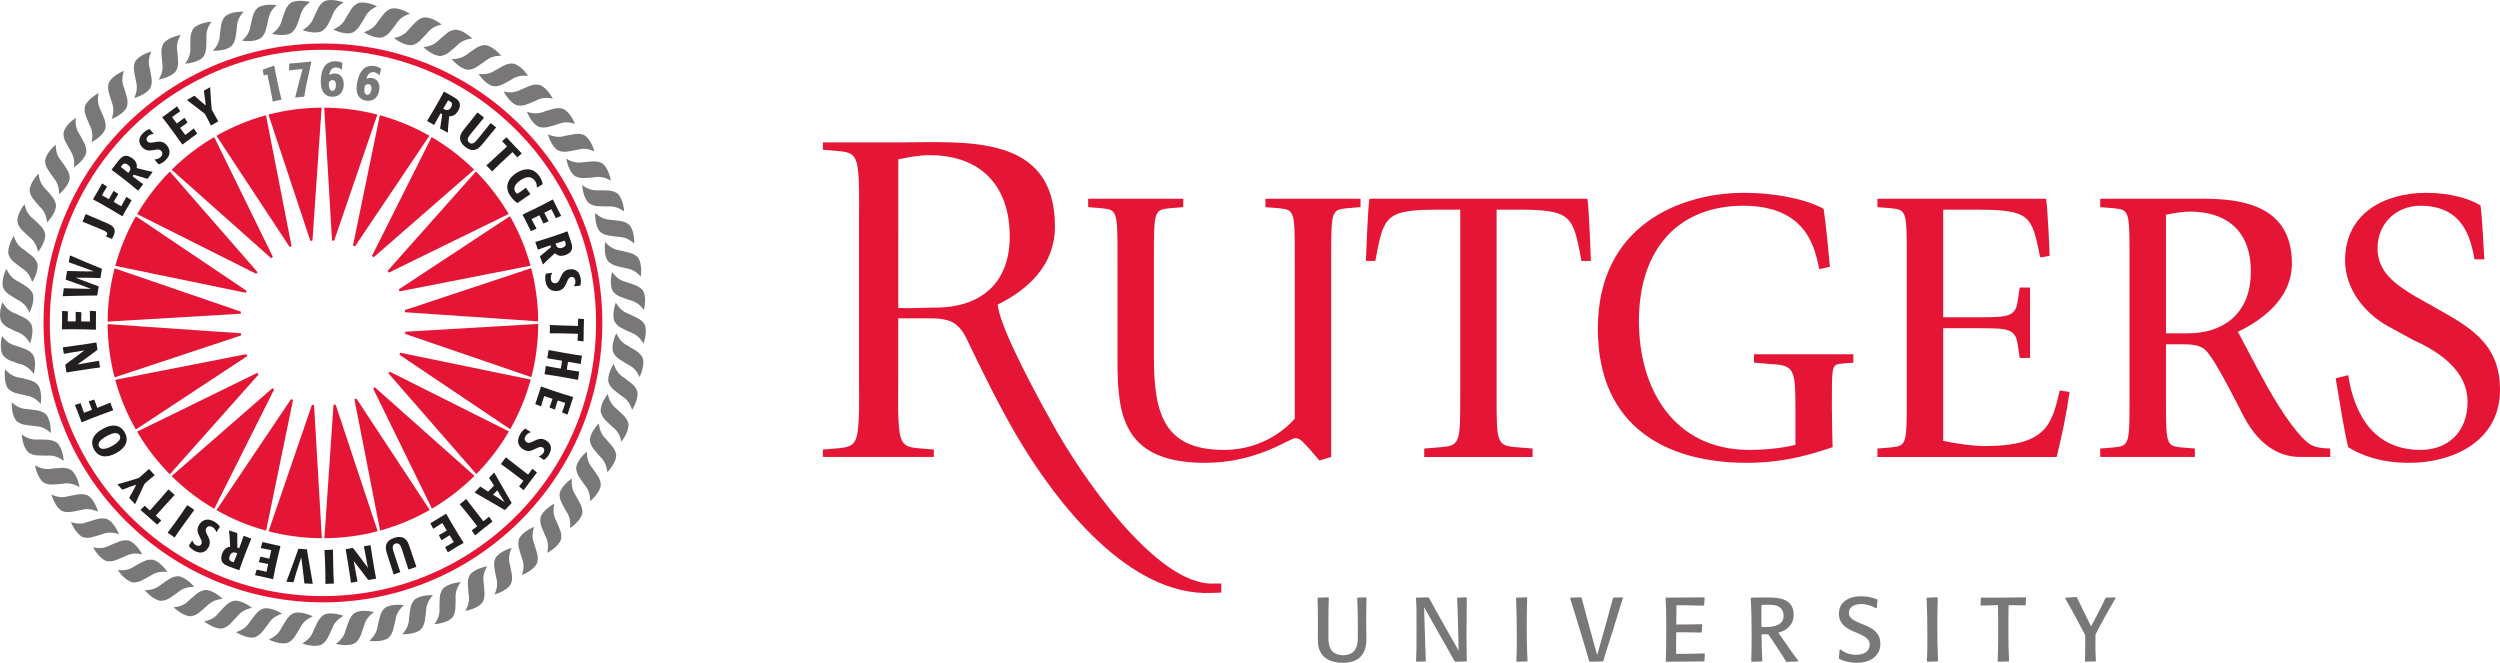 <?xml version="1.0" encoding="UTF-8" standalone="no"?>
<svg id="svg2876" xmlns:rdf="http://www.w3.org/1999/02/22-rdf-syntax-ns#" xmlns="http://www.w3.org/2000/svg" xml:space="preserve" viewBox="0 0 414.83 109.98" version="1.1" xmlns:cc="http://creativecommons.org/ns#" xmlns:dc="http://purl.org/dc/elements/1.1/"><defs id="defs2880"><clipPath id="clipPath2894" clipPathUnits="userSpaceOnUse"><path id="path2896" d="M0,879.84,0,0h3318.7v879.84h-3318.7z"/></clipPath></defs><g id="g2886" transform="matrix(1.25,0,0,-1.25,0,109.98)"><g id="g2888" transform="scale(0.1,0.1)"><g id="g2890"><g id="g2892" clip-path="url(#clipPath2894)"><path id="path2898" fill-rule="nonzero" fill="#7a7778" d="m1813.6,65.402,0-15.84c0-5.879,0.24-11.641,0.24-17.52,0-20.883-9.72-32.043-31.56-32.043-14.16,0-27.6,5.16-31.68,19.922-1.2,4.32-1.2,8.883-1.2,13.32,0,17.52,0.24,35.039-0.36,52.441l0.72,0.84c4.56,0.117,9,0.117,13.56,0.363l0.6-0.848c-0.6-15.238-0.48-30.477-0.48-45.719,0-8.996-1.08-21.84,7.92-27.238,3.48-2.043,7.56-3,11.52-3,4.8,0,9.72,1.203,13.32,4.316,7.2,6.363,6.24,17.402,6.24,26.164,0,15,0,30.121-0.84,45.121l0.6,0.84c3.72,0.117,7.32,0.117,11.04,0.363l0.72-0.848c-0.24-6.836-0.36-13.797-0.36-20.637"/><path id="path2900" fill-rule="nonzero" fill="#7a7778" d="m1946.5,1.801c-4.92,0-9.83-0.121-14.76-0.359l-0.95,0.84c-7,12.719-14.3,25.199-21.4,37.801l-18.96,33.84,1.21-41.156c0.24-10.086,0.6-20.047,1.07-30.125l-0.6-0.84c-3.83,0-7.79-0.121-11.64-0.359l-0.71,0.84c0.71,15.84,0.6,31.68,0.6,47.52,0,11.762,0.11,24.242-0.73,35.883l0.6,0.84c5.17,0.117,10.32,0.117,15.48,0.363l1.33-0.848c12.72-23.516,26.04-46.68,39.23-69.953-0.6,23.156-0.84,46.438-2.04,69.598l0.73,0.84c3.83,0,7.55,0.117,11.39,0.363l0.73-0.848c0-17.637-0.37-35.156-0.37-52.676,0-10.32,0.13-20.52,0.37-30.723l-0.61-0.84"/><path id="path2902" fill-rule="nonzero" fill="#7a7778" d="m2026.9,1.801c-4.44,0-8.88-0.121-13.32-0.359l-0.72,0.84c0.48,8.281,0.6,16.563,0.6,24.844v13.32c0,15.117-0.24,30.117-0.96,45.238l0.72,0.84c4.44,0.117,8.88,0.117,13.32,0.48l0.72-0.965c-0.24-12.719-0.6-25.438-0.6-38.156,0-15.117,0.24-30.117,1.08-45.242l-0.84-0.84"/><path id="path2904" fill-rule="nonzero" fill="#7a7778" d="m2141.5,44.281c-4.32-13.922-9.12-27.602-13.08-41.641l-0.71-0.84c-5.77,0-11.64-0.121-17.41-0.359l-0.84,0.84c-1.08,3.481-1.92,7.078-2.99,10.563-1.81,6.359-3.73,12.602-5.64,18.957-5.4,18-10.92,36.004-16.57,53.883l0.73,0.84c4.56,0.117,9.23,0.117,13.79,0.363l0.84-0.848c6.48-25.316,13.56-50.516,20.53-75.719l10.68,37.684c3.59,12.48,6.71,25.199,10.32,37.68l0.72,0.84c3.96,0.117,8.04,0.117,12,0.363l0.59-0.848c-4.67-13.797-8.51-27.836-12.96-41.758"/><path id="path2906" fill-rule="nonzero" fill="#7a7778" d="m2262.6,2.641-0.84-0.84c-16.68,0-33.24-0.121-49.92-0.359l-0.6,0.84c0.72,17.402,0.6,34.797,0.6,52.078,0,10.441-0.12,20.883-0.84,31.324l0.84,0.84c16.8,0.117,33.6,0.238,50.4,0.363l0.6-0.848c-0.36-3.113-0.6-6.234-0.72-9.355l-0.84-0.84c-12,0.355-23.88,0.598-35.88,0.598-0.12-8.516-0.24-17.039-0.24-25.559h12.48c7.08,0,14.28,0.117,21.36,0.355l0.72-0.836c-0.36-3.121-0.6-6.242-0.72-9.363l-0.72-0.84c-8.76,0.246-17.52,0.363-26.4,0.363h-6.72c-0.12-5.641-0.24-11.281-0.24-16.918,0-3.961,0.12-7.805,0.12-11.766h6.6c10.32,0,20.64,0.246,30.84,0.602l0.6-0.84c-0.24-2.996-0.36-6-0.48-9"/><path id="path2908" fill-rule="nonzero" fill="#7a7778" d="m2364.1,72.242c-4.56,4.922-11.88,4.801-18.12,4.801-2.52,0-5.16-0.117-7.68-0.242-0.13-3.117-0.13-6.238-0.13-9.238v-10.32c0-3.238,0-6.359,0.13-9.602,1.8,0,3.48-0.117,5.27-0.117,10.09,0,24.13,1.797,24.13,15,0,3.477-1.21,7.082-3.6,9.719zm22.3-70.562c-4.93,0-9.84-0.117-14.76-0.48l-0.84,0.48c-3.84,6.84-8.16,13.203-12.48,19.684-3.73,5.641-7.2,11.16-11.16,16.559-2.88,0-5.89-0.117-8.76-0.117,0-11.766,0.35-23.406,0.96-35.164l-0.72-0.84c-4.45,0-8.76-0.121-13.21-0.359l-0.71,0.84c0.36,11.762,0.48,23.402,0.48,35.16,0,16.078-0.24,32.164-1.21,48.242l0.73,0.84c5.04,0,9.96,0.238,15,0.238h7.32c16.44,0,33.96-2.519,33.96-23.156,0-12.723-8.76-20.524-20.4-23.645,8.8-12.36,17.2-24.962,26.4-37.079l-0.6-1.203"/><path id="path2910" fill-rule="nonzero" fill="#7a7778" d="m2465,0c-7.56,0-16.81,1.68-23.53,5.281l-0.36,0.844c0.36,3.719,0.6,7.316,0.84,11.039l1.33,0.476c6.35-4.922,12.83-6.957,20.88-6.957,8.76,0,17.75,3.477,17.75,13.559,0,18.477-40.8,12.961-40.8,40.918,0,16.441,14.4,23.16,29.05,23.16,7.55,0,14.4-1.316,21.48-3.961l0.71-0.84c-0.47-3.477-0.71-7.078-0.95-10.555l-1.08-0.602c-6.49,3.598-12.37,5.641-19.81,5.641-7.32,0-16.19-3.004-16.19-11.766,0-17.516,41.75-11.879,41.75-40.676,0.3-17.639-15.2-25.561-30.8-25.561"/><path id="path2912" fill-rule="nonzero" fill="#7a7778" d="m2571.9,1.801c-4.44,0-8.88-0.121-13.32-0.359l-0.72,0.84c0.47,8.281,0.6,16.563,0.6,24.844v13.32c0,15.117-0.24,30.117-0.97,45.238l0.73,0.84c4.44,0.117,8.88,0.117,13.32,0.48l0.72-0.965c-0.24-12.719-0.61-25.438-0.61-38.156,0-15.117,0.25-30.117,1.09-45.242l-0.84-0.84"/><path id="path2914" fill-rule="nonzero" fill="#7a7778" d="m2689,77.043-0.6-0.844c-7.32,0.242-14.75,0.242-22.08,0.242-0.35-11.641-0.24-23.277-0.24-34.918,0-12.965,0.13-25.922,0.84-38.883l-0.71-0.84c-4.57,0-9.24-0.121-13.8-0.359l-0.6,0.84c0.71,16.801,0.71,33.602,0.71,50.398,0,7.922-0.11,15.965-0.36,23.883-7.43-0.238-14.88-0.363-22.32-0.602l-0.71,0.84c0.23,3.004,0.36,5.879,0.36,8.883l0.71,0.84c19.56,0,39.24,0,58.8,0.363l0.6-0.848c-0.36-2.996-0.47-5.996-0.6-8.996"/><path id="path2916" fill-rule="nonzero" fill="#7a7778" d="m2781.7,37.562c-0.11-3-0.11-6-0.11-9.004,0-8.637,0-17.273,0.6-25.918l-0.6-0.84c-4.45,0-8.88-0.121-13.32-0.238l-0.6,0.84c0.24,7.32,0.36,14.641,0.36,21.957v12.242c-8.52,16.441-17.17,32.641-26.4,48.719l0.6,1.203c4.68,0.238,9.24,0.363,13.92,0.84l0.84-0.602c3.6-7.078,6.84-14.281,10.32-21.359,2.75-5.641,5.88-11.16,8.52-16.922,6.71,12.242,13.08,24.723,19.08,37.32l0.95,0.723c3.96,0,7.81,0.117,11.77,0.363l0.72-0.965c-9.13-15.961-18.48-31.918-26.65-48.359"/><path id="path2918" fill-rule="nonzero" fill="#231f20" d="m591.8,733.93c3.848-1.133,6.058,1.933,7.031,3.636,0.746,1.262,1.211,2.614,1.211,4.004-0.082,1.739-0.957,2.758-2.719,3.782-0.898,0.511-1.578,0.836-2.449,1.254-3.461-5.86-3.793-6.454-6.504-11,0.695-0.454,2.238-1.364,3.43-1.676zm-2.293,24.234c1.808-0.969,10.453-5.824,12.437-6.965,2.856-1.644,5.797-3.578,7.262-5.961,2.192-3.609,1.461-8.183-1.09-12.586-2.328-4.031-5.031-5.769-7.035-6.453-1.973-0.761-3.59-0.625-4.738-0.566l-0.727-6.984c-0.492-4.778-1.008-9.637-1.078-14.434l-0.449-0.258c-4.633,2.531-5.711,3.07-9.582,5.012l-0.25,0.586c0.453,2.679,0.617,3.609,2.238,14.66l0.543,4.004c-1.012,0.519-1.172,0.625-2.164,1.195-2.906-5.019-5.762-9.972-8.332-15.172l-0.461-0.172c-4.207,2.5-4.91,2.844-8.832,4.95l-0.129,0.535c4.156,6.914,8.086,13.469,10.301,17.308,2.199,3.801,4.316,7.579,6.488,11.469,2.461,4.375,3.551,6.395,5.219,9.692l0.379,0.14"/><path id="path2920" fill-rule="nonzero" fill="#231f20" d="m658.44,710.4-1.328-1.535c-1.742-2.047-10.179-12.301-12.055-14.625l-2.773-3.422c-4.961-5.953-7.168-8.574-11.383-9.754-4.453-1.23-8.789,0.157-13.636,4.067-1.782,1.433-8.954,7.234-5.809,15.808,1.101,2.957,3.117,5.567,6.406,9.629l6.195,7.672c6.504,8.156,7.098,8.891,9.477,12.028l0.441,0.136c3.559-2.871,4.258-3.433,8.332-6.48l0.008-0.485c-5.656-6.808-11.215-13.597-16.738-20.421-1.516-1.875-3.352-4.157-4.176-6.188-0.285-0.746-1.535-3.906,1.489-6.352,1.136-0.925,2.503-1.449,4.14-1.132,2.34,0.468,4.176,2.343,7.153,5.902l11.632,14.395c2.637,3.265,3.301,4.109,5.176,6.527l0.496,0.09c2.918-2.356,3.75-3.039,6.883-5.321l0.07-0.539"/><path id="path2922" fill-rule="nonzero" fill="#231f20" d="m652.91,652.5c-3.285,3.641-4.051,4.469-7.137,7.508l0.051,0.508c4,3.433,4.289,3.699,11.168,10.109,2.668,2.473,5.277,4.891,7.961,7.312,4.66,4.239,5.164,4.711,8.207,7.532-4.125,4.343-5.082,5.351-6.504,6.718l0.051,0.489c2.566,2.121,2.832,2.379,5.402,4.668l0.539-0.028,9.512-10.246c5.039-5.312,7.332-7.781,10.285-10.762l-0.078-0.5c-2.543-2.023-3.246-2.57-5.551-4.558l-0.543,0.012c-0.402,0.418-2.238,2.601-2.73,3.113-1.024,1.223-2.106,2.391-3.188,3.551-2.195-1.957-3.488-3.168-5.961-5.453-7.078-6.594-14.066-13.176-20.941-19.993l-0.543,0.02"/><path id="path2924" fill-rule="nonzero" fill="#231f20" d="m703.82,621.89c-1.902-1.168-3.363-2.082-7.156-4.746-3.199-2.215-6.332-4.485-9.496-6.739h-0.543c-3.586,2.387-6.5,5.551-8.918,9.047-2.25,3.239-6.164,9.422-3.457,17.66,1.582,4.743,5.332,9.059,10.125,12.387,6.375,4.43,13.031,6.113,18.25,5.406,7.086-0.949,11.156-5.797,13.336-8.929,0.828-1.196,3.707-5.453,4.457-10.43l-0.254-0.426c-1.258-0.726-2.586-1.496-3.871-2.215-1.117-0.625-2.289-1.277-3.367-1.961l-0.399,0.254c0.098,1.309,0.457,4.578-2.32,8.555-4.629,6.676-11.973,5.992-19.449,0.793-5.942-4.141-10.426-10.055-6.551-15.641,0.735-1.035,1.422-1.714,2.5-2.367,1.449,0.938,2.418,1.531,4.293,2.84,2.301,1.598,4.574,3.242,6.664,5.027l0.504-0.054c2.613-3.75,3.191-4.594,5.785-7.985l-0.133-0.476"/><path id="path2926" fill-rule="nonzero" fill="#231f20" d="m716.03,594.07-10.379-5.128,1.145-2.34c3.199-6.153,3.906-7.578,5.32-10l-0.168-0.5c-3.078-1.25-3.789-1.536-6.926-2.946l-0.527,0.188-4.5,9.105c-3.535,7.121-4.293,8.668-6.246,12.168l0.203,0.453c4.567,2.125,7.789,3.641,15.129,7.278,8.164,4.035,18.66,9.312,24.539,12.64l0.488-0.113c3.469-7.141,7.219-14.723,10.68-21.316l-0.125-0.426c-2.848-1.125-3.59-1.492-6.5-2.781l-0.508,0.164-0.508,1.027c-0.859,1.707-1.664,3.504-2.523,5.231l-1.629,3.292-1.043,2.106c-4.043-1.992-5.082-2.504-9.43-4.742l1.215-2.449c1.465-2.954,2.383-4.704,4.426-8.508l-0.168-0.528c-3.016-1.211-3.418-1.39-6.266-2.675l-0.523,0.175c-1.297,2.782-2.637,5.5-4,8.239l-1.176,2.386"/><path id="path2928" fill-rule="nonzero" fill="#231f20" d="m738.87,552.97c2.117-3.383,5.797-2.586,7.672-1.961,1.375,0.453,2.625,1.129,3.574,2.168,1.086,1.351,1.117,2.711,0.469,4.632-0.305,0.965-0.602,1.676-0.965,2.575-6.496-2.075-7.16-2.289-12.179-3.871,0.183-0.797,0.75-2.5,1.429-3.543zm14.453,19.589c0.68-1.914,3.891-11.296,4.618-13.464,1.015-3.157,1.933-6.536,1.433-9.293-0.766-4.157-4.375-7.075-9.211-8.657-4.414-1.453-7.582-0.953-9.535-0.117-1.973,0.766-3.09,1.938-3.891,2.735l-5.211-4.711c-3.57-3.25-7.168-6.5-10.437-10.047l-0.504,0.09c-1.754,4.972-2.203,6.117-3.797,10.136l0.211,0.614c2.125,1.699,2.875,2.265,11.422,9.425l3.105,2.618c-0.414,1.082-0.484,1.25-0.835,2.339-5.497-1.796-10.942-3.589-16.317-5.757l-0.461,0.199c-1.465,4.672-1.762,5.375-3.285,9.551l0.242,0.5c7.719,2.382,15.008,4.636,19.25,6.039,4.168,1.351,8.25,2.761,12.461,4.207,4.75,1.633,6.914,2.418,10.36,3.75l0.382-0.157"/><path id="path2930" fill-rule="nonzero" fill="#231f20" d="m762.04,500.22c1.047,1.797,2.25,4.015,1.633,7.519-0.555,3.196-2.801,4.942-5.504,4.453-2.004-0.343-3.203-1.593-4.336-3.871-0.461-0.722-2.125-4.508-2.488-5.347-2.055-4.418-4.375-8.125-10.637-9.243-4.18-0.742-7.641,0.2-9.957,1.59-4.266,2.61-5.875,6.907-6.625,11.164-0.43,2.446-0.707,6.204,0.332,9.746l0.57,0.493c1.309,0.168,2.719,0.289,4.098,0.465,1.211,0.16,2.418,0.296,3.609,0.507l0.266-0.468c-1.625-2.469-2.211-5.418-1.684-8.297,0.817-4.707,4.356-5.371,6.5-4.992,2.754,0.492,3.934,2.503,5.473,5.878l1.344,2.95c1.742,3.664,3.91,8.246,10.793,9.464,4.519,0.797,7.875-0.339,9.949-1.843,3.414-2.442,4.734-6.282,5.359-9.785,0.559-3.18,0.563-6.547-0.359-9.672l-0.461-0.34c-1.332-0.117-2.664-0.231-3.996-0.395l-3.594-0.433-0.285,0.457"/><path id="path2932" fill-rule="nonzero" fill="#231f20" d="m729.77,437.77c0.187,4.907,0.226,6.036,0.14,10.368l0.402,0.3c5.27-0.332,5.645-0.339,15.059-0.593,3.621-0.082,7.172-0.192,10.789-0.336,6.297-0.25,7.004-0.254,11.129-0.371,0.109,5.964,0.149,7.371,0.074,9.339l0.379,0.321c3.297-0.285,3.68-0.285,7.121-0.453l0.371-0.379-0.375-13.996c-0.148-7.321-0.242-10.672-0.211-14.879l-0.402-0.317c-3.223,0.356-4.125,0.446-7.168,0.657l-0.375,0.375c0.031,0.582,0.235,3.425,0.25,4.129,0.094,1.589,0.152,3.175,0.195,4.781-2.937,0.129-4.703,0.172-8.07,0.265-9.664,0.274-19.266,0.454-28.949,0.403l-0.359,0.386"/><path id="path2934" fill-rule="nonzero" fill="#231f20" d="m724.91,394.02c7.379-1.407,11.297-2.211,19.461-3.508,0.324,1.426,0.586,3,0.824,4.308,0.469,2.774,0.723,4.985,0.883,6.235-3.449,0.601-11.844,2.004-19.285,3.097l-0.301,0.442c0.918,4.879,1.07,6.133,1.656,10.246l0.43,0.297c7.004-1.332,14-2.621,21.031-3.832,10.633-1.867,16.621-2.774,22.602-3.547l0.328-0.453c-0.836-4.375-1.047-5.625-1.598-10.293l-0.445-0.328c-1.703,0.293-9.758,1.761-11.586,2.082l-4.828,0.836c-0.512-2.297-1.504-8.325-1.754-10.465,2.328-0.41,9.375-1.446,16.219-2.5l0.32-0.446c-0.906-5.136-0.957-5.886-1.597-10.3l-0.438-0.25c-4.055,0.765-9.43,1.761-18.211,3.289-2.754,0.496-17.793,3.093-25.496,4.121l-0.297,0.426c0.86,4.574,0.988,5.328,1.637,10.246l0.445,0.297"/><path id="path2936" fill-rule="nonzero" fill="#231f20" d="m733.41,350.43-10.976,3.64-0.829-2.472c-2.074-6.614-2.57-8.121-3.281-10.836l-0.492-0.242c-3.047,1.289-3.754,1.589-6.969,2.796l-0.246,0.489,3.211,9.64c2.531,7.563,3.07,9.188,4.156,13.035l0.465,0.196c4.711-1.711,8.086-2.91,15.863-5.492,8.629-2.879,19.805-6.543,26.309-8.301l0.277-0.438c-2.574-7.511-5.25-15.547-7.418-22.664l-0.402-0.187c-2.828,1.207-3.602,1.461-6.59,2.586l-0.242,0.476,0.371,1.106c0.609,1.797,1.293,3.64,1.879,5.461l1.168,3.496,0.746,2.226c-4.285,1.442-5.371,1.789-10.039,3.278l-0.848-2.582c-1.047-3.153-1.613-5.039-2.863-9.172l-0.473-0.246c-3,1.261-3.418,1.414-6.336,2.507l-0.242,0.493c1.012,2.871,1.992,5.761,2.953,8.664l0.848,2.543"/><path id="path2938" fill-rule="nonzero" fill="#231f20" d="m715.49,274.27c1.949,0.707,4.297,1.621,6.09,4.707,1.621,2.804,1.008,5.578-1.348,6.953-1.777,1.008-3.488,0.832-5.82-0.168-0.828-0.254-4.512-2.086-5.336-2.5-4.426-2.074-8.582-3.414-14.09-0.242-3.699,2.128-5.742,5.078-6.621,7.628-1.586,4.739-0.043,9.075,2.121,12.825,1.223,2.132,3.43,5.203,6.516,7.226l0.738,0.024c1.129-0.735,2.285-1.543,3.465-2.293,1.004-0.66,2.035-1.321,3.078-1.914l-0.086-0.543c-2.859-0.86-5.195-2.739-6.656-5.274-2.383-4.133-0.086-6.922,1.789-7.984,2.414-1.41,4.621-0.621,7.965,0.969l2.941,1.382c3.68,1.696,8.293,3.821,14.34,0.321,3.961-2.289,5.817-5.332,6.422-7.832,1.043-4.043-0.395-7.832-2.176-10.918-1.621-2.813-3.785-5.375-6.5-7.196l-0.578,0.036c-1.082,0.789-2.176,1.574-3.301,2.285l-3.039,1.968,0.086,0.54"/><path id="path2940" fill-rule="nonzero" fill="#231f20" d="m665.12,264.23c3.031,3.868,3.711,4.778,6.203,8.325l0.496,0.007c4.078-3.339,4.379-3.585,11.84-9.3,2.883-2.203,5.711-4.364,8.551-6.617,4.98-3.872,5.531-4.297,8.82-6.797,3.578,4.793,4.422,5.89,5.512,7.539l0.492,0.015c2.531-2.164,2.832-2.386,5.508-4.515l0.078-0.539-8.5-11.121c-4.379-5.84-6.426-8.532-8.879-11.926l-0.496-0.039c-2.418,2.176-3.086,2.765-5.449,4.718l-0.055,0.536c0.336,0.457,2.168,2.664,2.594,3.211,1.031,1.218,1.992,2.492,2.953,3.75-2.289,1.828-3.703,2.914-6.375,4.953-7.672,5.875-15.34,11.668-23.215,17.265l-0.078,0.535"/><path id="path2942" fill-rule="nonzero" fill="#231f20" d="m660.12,228.94c-1.621-1.54-4.16-4.211-5.676-5.836l7.086-4.411c3.969-2.586,4.379-2.886,8.473-5.601-2.258,3.476-3.129,4.883-5.668,8.898l-4.215,6.95zm-22.285,4.867c2.664-1.832,5.414-3.668,10.113-6.61,2.637,2.582,5.258,5.25,7.852,7.961-2.09,3.41-4.215,6.774-6.477,9.992l0.039,0.586c3.176,3.211,3.579,3.618,6.387,6.653h0.453c2.457-4.575,3.41-6.125,6.633-11.746l6.539-11.379c1.457-2.5,2.871-5.067,4.367-7.621,0.758-1.293,4.5-7.754,5.348-9.235l-0.043-0.476c-3.605-3.668-4.766-4.84-8.563-8.957l-0.539-0.004-1.906,1.054c-5.223,3.122-9.117,5.34-14.426,8.372l-10.695,6.199c-4.707,2.754-8.449,4.926-8.934,5.168-1.73,0.961-3.023,1.718-3.652,2.082l-0.051,0.5c3.125,3.25,4.188,4.418,7.012,7.461h0.543"/><path id="path2944" fill-rule="nonzero" fill="#231f20" d="m610.52,210.77c3.891,2.972,4.789,3.675,8.063,6.5l0.496-0.086c3.109-4.289,3.328-4.582,9.156-11.992,2.223-2.84,4.422-5.657,6.621-8.547,3.836-4.989,4.262-5.543,6.805-8.793,4.664,3.75,5.777,4.617,7.246,5.922l0.488-0.094c1.891-2.731,2.129-3.031,4.188-5.77l-0.051-0.523-11.008-8.653c-5.73-4.55-8.367-6.636-11.589-9.332l-0.485,0.114c-1.801,2.711-2.305,3.437-4.086,5.918l0.051,0.543c0.453,0.343,2.785,2.011,3.328,2.457,1.293,0.918,2.543,1.914,3.793,2.879-1.754,2.343-2.84,3.746-4.922,6.41-5.965,7.59-11.953,15.101-18.164,22.511l0.07,0.536"/><path id="path2946" fill-rule="nonzero" fill="#231f20" d="m593.08,175.56-5.914,9.949-2.227-1.332c-5.902-3.664-7.273-4.481-9.57-6.071l-0.535,0.133c-1.469,2.985-1.801,3.66-3.441,6.696l0.136,0.507,8.746,5.2c6.836,4.054,8.301,4.949,11.641,7.156l0.484-0.16c2.457-4.399,4.219-7.496,8.414-14.539,4.637-7.825,10.707-17.907,14.473-23.504l-0.086-0.492c-6.867-4.004-14.125-8.325-20.422-12.29l-0.449,0.118c-1.336,2.75-1.754,3.457-3.262,6.254l0.129,0.539,0.989,0.586c1.636,0.961,3.347,1.914,5.003,2.882l3.168,1.903,2.012,1.183c-2.293,3.899-2.875,4.871-5.433,9.043l-2.36-1.39c-2.836-1.696-4.5-2.75-8.16-5.075l-0.512,0.133c-1.453,2.918-1.664,3.317-3.164,6.059l0.153,0.508c2.64,1.504,5.269,3.082,7.89,4.625l2.297,1.379"/><path id="path2948" fill-rule="nonzero" fill="#231f20" d="m522.45,117.57-0.578,1.953c-0.793,2.567-4.84,15.207-5.793,18.047l-1.371,4.164c-2.336,7.403-3.34,10.696-2.047,14.864,1.344,4.41,4.879,7.324,10.797,9.289,2.164,0.707,10.914,3.621,16.414-3.668,1.914-2.535,3-5.653,4.656-10.586l3.094-9.371c3.336-9.879,3.649-10.786,5-14.489l-0.125-0.429c-4.332-1.453-5.176-1.735-9.957-3.5l-0.422,0.25c-2.664,8.425-5.363,16.793-8.125,25.121-0.746,2.297-1.668,5.058-2.945,6.851-0.465,0.653-2.469,3.403-6.137,2.192-1.387-0.457-2.582-1.332-3.207-2.875-0.875-2.239-0.293-4.789,1.117-9.203l5.809-17.579c1.328-3.972,1.66-5.007,2.695-7.882l-0.195-0.457c-3.551-1.196-4.586-1.536-8.207-2.922l-0.473,0.23"/><path id="path2950" fill-rule="nonzero" fill="#231f20" d="m488.38,126.14-2.176,11.578c-1.492,8.312-1.914,10.562-3.09,16.508l0.305,0.422c3.91,0.621,4.914,0.781,8.152,1.464l0.43-0.304c0.543-3.856,0.996-7.196,1.625-11.282,0.926-5.968,2.871-17.574,3.57-21.582,0.329-1.675,1.094-6.203,2.012-10.886l-0.324-0.418c-4.637-0.742-5.387-0.86-9.707-1.711l-0.551,0.293c-2.297,3.172-3.289,4.504-9.883,13.004l-9.121,11.761,2.254-12.714,1.254-6.879c0.687-3.875,0.746-4.254,1.395-7.172l-0.321-0.449c-3.883-0.676-4.761-0.797-7.953-1.422l-0.379,0.328c-1.453,9.297-2.707,17.84-3.125,20.476-0.746,4.778-2.492,15.907-3.887,23.278l0.309,0.429c4.281,0.668,5.039,0.786,9.027,1.614l0.555-0.293c1.879-2.618,2.375-3.25,8.406-10.918l11.223-15.125"/><path id="path2952" fill-rule="nonzero" fill="#231f20" d="m431.12,149.76c4.524,0.043,5.59,0.133,10.488,0.457l0.387-0.371c0.082-8.332,0.238-16.59,0.449-24.922,0.157-6.117,0.246-9.614,0.801-19.395l-0.297-0.39c-4.402-0.043-5.738-0.082-10.551-0.457l-0.402,0.371c0.047,5.668-0.019,11.257-0.164,16.871-0.246,9.211-0.543,18.351-1.086,27.433l0.375,0.403"/><path id="path2954" fill-rule="nonzero" fill="#231f20" d="m396.41,151.44c5.254-0.515,6.41-0.554,10.797-0.765l0.332-0.41c0.32-2.258,0.492-3.239,1.039-7.047l1.008-5.836,2.5-14.274c0.371-2.39,0.785-4.793,1.23-7.183,0.563-3.571,1.231-7.528,1.844-10.711l-0.289-0.356c-4.828,0.317-5.961,0.403-10.476,0.485l-0.411,0.418c-0.703,7.918-1.406,13.039-2.246,19.996l-1.867,14.289-4.914-15.156c-2.227-7.129-3.375-10.672-5.211-17.594l-0.414-0.289c-3.469,0.304-4.496,0.39-8.805,0.586l-0.234,0.414c1.246,3.211,1.246,3.258,7.117,19.082l3.387,9.336c2.117,5.703,2.391,6.629,5.199,14.668l0.414,0.347"/><path id="path2956" fill-rule="nonzero" fill="#231f20" d="m357.52,138.19,2.585,11.285-2.543,0.582c-6.781,1.422-8.328,1.793-11.109,2.215l-0.293,0.46c1.004,3.165,1.219,3.907,2.125,7.211l0.453,0.289,9.918-2.261c7.75-1.785,9.426-2.164,13.371-2.871l0.219-0.453c-1.25-4.868-2.094-8.329-3.93-16.305-2.031-8.867-4.609-20.36-5.738-27.016l-0.39-0.304c-7.735,1.839-15.981,3.742-23.278,5.207l-0.25,0.378c0.949,2.922,1.129,3.743,1.961,6.797l0.457,0.286,1.125-0.254c1.84-0.422,3.754-0.918,5.625-1.34l3.582-0.828,2.297-0.539c1,4.41,1.273,5.535,2.289,10.304l-2.668,0.61c-3.207,0.746-5.14,1.125-9.383,1.964l-0.289,0.454c0.961,3.121,1.074,3.539,1.879,6.546l0.461,0.29c2.957-0.747,5.945-1.422,8.914-2.094l2.61-0.613"/><path id="path2958" fill-rule="nonzero" fill="#231f20" d="m311.29,146.48c-3.961,0.504-5.668-2.847-6.379-4.683-0.515-1.371-0.789-2.778-0.578-4.153,0.375-1.71,1.406-2.586,3.289-3.3,0.957-0.379,1.699-0.582,2.613-0.875,2.504,6.332,2.758,6.976,4.715,11.879-0.75,0.371-2.41,0.996-3.66,1.132zm6.039-23.589c-1.914,0.675-11.215,4.121-13.367,4.953-3.086,1.179-6.266,2.625-8.102,4.754-2.707,3.242-2.695,7.871-0.863,12.617,1.668,4.332,4.047,6.461,5.922,7.457,1.855,1.047,3.457,1.172,4.605,1.293l-0.363,7.011c-0.258,4.801-0.496,9.665-1.18,14.426l0.391,0.328c4.961-1.769,6.125-2.14,10.246-3.472l0.34-0.539c-0.019-2.707-0.047-3.664,0.082-14.825l0.078-4.046c1.09-0.336,1.254-0.418,2.332-0.836,2.082,5.418,4.133,10.75,5.867,16.289l0.43,0.246c4.539-1.828,5.285-2.035,9.484-3.531l0.215-0.493c-3.031-7.476-5.883-14.554-7.488-18.722-1.586-4.082-3.082-8.149-4.625-12.325-1.746-4.71-2.504-6.871-3.66-10.378l-0.344-0.207"/><path id="path2960" fill-rule="nonzero" fill="#231f20" d="m255.5,162.07c0.738-1.929,1.668-4.293,4.785-6.015,2.832-1.602,5.586-0.953,6.926,1.426,0.996,1.785,0.789,3.496-0.25,5.828-0.258,0.797-2.137,4.472-2.555,5.293-2.129,4.41-3.535,8.543-0.418,14.082,2.078,3.718,4.996,5.8,7.543,6.711,4.719,1.664,9.055,0.171,12.832-1.946,2.164-1.211,5.254-3.379,7.329-6.433l0.015-0.742c-0.707-1.133-1.5-2.29-2.246-3.469-0.633-1.035-1.293-2.043-1.879-3.113l-0.543,0.082c-0.875,2.832-2.789,5.156-5.34,6.578-4.16,2.332-6.922,0.004-7.988-1.875-1.352-2.446-0.547-4.649,1.082-7.961l1.441-2.914c1.723-3.668,3.899-8.25,0.481-14.34-2.223-3.996-5.258-5.875-7.723-6.535-4.039-1.082-7.859,0.304-10.953,2.043-2.832,1.586-5.433,3.707-7.281,6.414l0.031,0.558c0.754,1.11,1.535,2.207,2.242,3.356l1.93,3.054,0.539-0.082"/><path id="path2962" fill-rule="nonzero" fill="#231f20" d="m248.95,209.14c3.649-2.672,4.567-3.25,8.66-5.957l0.086-0.532c-4.957-6.683-9.828-13.379-14.676-20.136-3.57-4.961-5.613-7.821-11.043-15.961l-0.488-0.125c-3.531,2.617-4.621,3.386-8.699,6.004l-0.09,0.535c3.457,4.472,6.785,9,10.039,13.547,5.371,7.5,10.656,14.961,15.696,22.539l0.515,0.086"/><path id="path2964" fill-rule="nonzero" fill="#231f20" d="m223.91,229.98c3.59-3.297,4.457-4.079,7.797-6.801l-0.008-0.5c-3.664-3.817-3.918-4.102-10.203-11.114-2.41-2.699-4.789-5.339-7.254-8.007-4.242-4.653-4.711-5.164-7.484-8.25,4.496-3.942,5.543-4.875,7.109-6.082l-0.035-0.5c-2.336-2.336-2.59-2.625-4.926-5.149l-0.539-0.019-10.418,9.332c-5.496,4.832-8.004,7.086-11.215,9.789l0.016,0.5c2.34,2.23,2.996,2.851,5.125,5.047l0.539,0.035c0.422-0.399,2.461-2.399,2.996-2.867,1.133-1.11,2.324-2.168,3.504-3.211,2.004,2.129,3.176,3.461,5.426,5.961,6.449,7.207,12.816,14.41,19.027,21.804l0.543,0.032"/><path id="path2966" fill-rule="nonzero" fill="#231f20" d="m184.58,245.52c0.195,0.078,9.988,8.789,12.961,11.546l0.543-0.035c3.25-3.726,4.086-4.683,6.996-7.722l-0.039-0.543c-4.844-3.715-12.336-10.336-13.144-11.047l-5.333-11.403c-0.816-1.882-1.703-3.757-2.609-5.632-2.883-6.071-3.207-6.668-4.539-9.786l-0.422-0.093c-3.254,3.636-3.887,4.269-7.426,7.843l-0.004,0.586c0.766,1.364,1.434,2.614,4.833,8.696l4.46,8.515-7.441-2.507c-4.16-1.504-6.461-2.34-10.719-4.04l-0.582,0.082c-2.925,3.364-3.383,3.883-6.035,6.653l0.168,0.469c2.246,0.535,3.168,0.828,6.613,1.796,4.137,1.25,6.258,1.825,10.211,2.997l11.508,3.625"/><path id="path2968" fill-rule="nonzero" fill="#231f20" d="m136.41,297.66c-2.621-1.965-7.422-6.14-4.906-10.715,3.324-6.003,13.058-1.496,17.449,0.946,1.668,0.918,6.613,3.804,8.953,7.078,0.672,0.879,2.715,3.758,0.883,7.023-0.508,0.946-1.344,1.813-2.336,2.274-4.418,2.207-12.168-1.789-14.832-3.285-1.832-1.004-3.551-2.114-5.211-3.321zm-8.012,7.114c2.145,2.16,4.844,3.996,8.125,5.828,2.559,1.414,5.293,2.625,8.133,3.418,9.172,2.589,16.512-0.301,21.012-8.418,1.031-1.836,4.156-7.75,1.336-14.754-1.754-4.321-5.844-8.621-12.508-12.317-12.914-7.14-23.711-6.011-29.699,4.778-4.27,7.726-3.004,15.129,3.601,21.465"/><path id="path2970" fill-rule="nonzero" fill="#231f20" d="m125.24,349.1c1.043-2.953,1.672-4.668,3.922-10.625,2.844,1.058,5.332,2.054,8.41,3.289,1.164,0.5,7.114,2.926,8.473,3.453l0.492-0.235c1.492-4.128,1.996-5.3,3.738-9.382l-0.25-0.45c-3.906-1.382-9.824-3.543-17.664-6.492-11.449-4.265-14.906-5.722-23.734-9.347l-0.426,0.242-2.328,6.176-3.082,8.218c-1.836,4.539-2.063,4.996-3.254,7.95l0.242,0.492c3.364,1.004,4.336,1.297,6.801,2.144l0.496-0.269c1.125-3.332,1.324-3.871,3.668-10.324l0.754-2.008c5.082,1.836,6.242,2.203,10.625,3.91-1.348,3.633-2.793,7.301-4.297,10.937l0.164,0.485c3.004,0.84,3.672,1.039,6.742,2.101l0.508-0.265"/><path id="path2972" fill-rule="nonzero" fill="#231f20" d="m102.83,396.02,11.609,2.043c8.348,1.371,10.598,1.746,16.555,2.839l0.414-0.308c0.567-3.91,0.707-4.91,1.363-8.156l-0.324-0.446c-3.863-0.472-7.207-0.89-11.289-1.468-5.996-0.84-17.621-2.625-21.633-3.258-1.695-0.289-6.219-0.996-10.91-1.867l-0.43,0.328c-0.664,4.664-0.777,5.414-1.57,9.746l0.297,0.543c3.207,2.25,4.547,3.211,13.148,9.711l11.891,8.925-12.75-2.05-6.883-1.168c-3.906-0.625-4.285-0.668-7.203-1.289l-0.449,0.332c-0.602,3.886-0.723,4.765-1.305,7.961l0.332,0.371c9.301,1.332,17.887,2.465,20.539,2.84,4.77,0.695,15.926,2.257,23.305,3.574l0.445-0.332c0.594-4.289,0.715-5.039,1.469-9.043l-0.305-0.547c-2.625-1.863-3.281-2.324-11.035-8.242l-15.281-11.039"/><path id="path2974" fill-rule="nonzero" fill="#231f20" d="m107.79,453.18,11.57-0.172,0.043,2.59c-0.027,6.929,0.012,8.539-0.129,11.332l0.383,0.375c3.297-0.317,4.051-0.375,7.496-0.575l0.375-0.382-0.164-10.164c-0.129-7.961-0.156-9.668-0.035-13.672l-0.379-0.328c-5.035,0.211-8.586,0.332-16.789,0.464-9.09,0.157-20.867,0.282-27.598,0l-0.395,0.325c0.203,7.957,0.332,16.418,0.277,23.843l0.309,0.325c3.062-0.301,3.871-0.329,7.066-0.504l0.375-0.375-0.035-1.16c-0.012-1.911-0.121-3.875-0.141-5.786l-0.062-3.675-0.047-2.364c4.508-0.058,5.672-0.093,10.57-0.097l0.043,2.722c0.051,3.321,0.012,5.282-0.039,9.61l0.383,0.379c3.242-0.301,3.672-0.321,6.793-0.5l0.375-0.375c-0.113-3.047-0.164-6.114-0.203-9.164l-0.043-2.672"/><path id="path2976" fill-rule="nonzero" fill="#231f20" d="m100.53,511.18,10.203-3.949c3.262-1.243,6.477-2.407,9.731-3.637,6.785-2.535,7.82-2.91,10.293-3.828l0.293-0.5c-0.942-4.871-1.219-6.317-1.883-11.418l-0.453-0.321c-3.629-0.046-9.438-0.082-13.066-0.128l-10.313-0.172c-2.996-0.043-5.973-0.153-8.961-0.192-7.137-0.179-9.094-0.269-12.75-0.386l-0.332,0.328c0.703,4.457,0.832,5.589,1.398,10.015l0.43,0.242c3.91-0.179,5.125-0.218,13.168-0.382,4.653-0.086,9.281-0.211,13.832-0.332l8.465-0.129-9.894,3.879c-9.903,3.543-14.196,5.121-23.192,8.246l-0.305,0.433c0.871,4.75,1.012,5.567,1.801,10.918l0.445,0.317,2.184-0.082c12.543-0.34,13.875-0.41,22.332-0.528l10.664,0.071-9.453,3.457c-3.809,1.34-7.586,2.675-11.336,4.082-4.043,1.508-8.664,3.203-12.125,4.34l-0.293,0.507c0.777,4.25,0.801,4.828,1.332,8.418l0.445,0.243c6.293-2.704,12.516-5.383,18.816-8.032l11.066-4.597c1.797-0.789,3.668-1.504,5.516-2.297,2.535-0.992,5.242-2.125,6.453-2.614l0.293-0.5c-0.957-4.8-1.211-6.246-1.926-11.597l-0.453-0.371c-0.84,0.011-1.664,0.097-2.5,0.125-9.129,0.25-10.164,0.3-15.258,0.332l-14.668,0.039"/><path id="path2978" fill-rule="nonzero" fill="#231f20" d="m114.07,595.63c1.457-0.625,3.051-1.391,6.036-2.699,3.312-1.446,20.05-8.582,21.214-9.086,3.672-1.617,6.805-2.989,8.704-5.196,3.933-4.472,1.644-9.722,0.847-11.543-0.91-1.957-1.363-2.667-2.375-4.218l-0.457-0.082c-1.047,0.457-2.078,0.965-3.125,1.418-1.41,0.625-2.703,1.125-4.246,1.715l-0.137,0.492c0.512,0.382,1.207,0.847,1.602,1.793,0.238,0.511,0.328,1.039,0.199,1.578-0.262,2.051-2.371,3.105-6.875,5.062-2.207,0.977-6.098,2.524-8.723,3.668-7.074,2.871-8.019,3.278-16.91,6.895l-0.203,0.504c1.656,3.789,2.215,5.07,3.961,9.562l0.488,0.137"/><path id="path2980" fill-rule="nonzero" fill="#231f20" d="m150.87,611.85,10-5.825,1.324,2.246c3.383,6.047,4.18,7.426,5.43,9.942l0.504,0.14c2.742-1.894,3.367-2.328,6.273-4.175l0.137-0.512-5.121-8.797c-4.004-6.851-4.879-8.348-6.723-11.906l-0.488-0.082c-4.289,2.64-7.332,4.488-14.414,8.625-7.851,4.578-18.047,10.457-24.059,13.527l-0.183,0.453c4.07,6.848,8.324,14.145,11.906,20.664l0.426,0.114c2.523-1.743,3.238-2.168,5.906-3.871l0.153-0.536-0.575-0.992c-0.965-1.629-2.008-3.305-2.984-4.953l-1.848-3.184-1.195-2.042c3.91-2.274,4.902-2.84,9.16-5.258l1.371,2.359c1.672,2.852,2.613,4.606,4.668,8.387l0.535,0.136c2.676-1.847,3.051-2.074,5.676-3.75l0.149-0.511c-1.606-2.613-3.145-5.258-4.684-7.895l-1.344-2.304"/><path id="path2982" fill-rule="nonzero" fill="#231f20" d="m172.5,653.45c1.664,3.637-1.043,6.27-2.59,7.488-1.16,0.911-2.41,1.575-3.785,1.774-1.75,0.16-2.875-0.551-4.141-2.156-0.628-0.801-1.066-1.434-1.609-2.231,5.297-4.262,5.863-4.683,9.961-8.012,0.566,0.598,1.664,1.993,2.164,3.137zm-24.328,1.238c1.227,1.633,7.281,9.493,8.703,11.286,2.039,2.609,4.367,5.218,6.953,6.339,3.879,1.637,8.293,0.246,12.289-2.906,3.633-2.871,4.965-5.797,5.348-7.89,0.48-2.071,0.121-3.645-0.109-4.75l6.812-1.754c4.664-1.176,9.375-2.395,14.125-3.137l0.195-0.481c-3.187-4.226-3.871-5.203-6.363-8.75l-0.617-0.171c-2.59,0.824-3.469,1.136-14.176,4.316l-3.879,1.137c-0.664-0.938-0.785-1.078-1.492-1.989,4.539-3.578,9.031-7.129,13.793-10.421l0.117-0.485c-3.086-3.808-3.512-4.453-6.172-8.012l-0.535-0.074c-6.258,5.106-12.164,9.942-15.664,12.715-3.434,2.707-6.875,5.34-10.41,8.051-3.965,3.066-5.801,4.449-8.809,6.578l-0.109,0.398"/><path id="path2984" fill-rule="nonzero" fill="#231f20" d="m203.62,701.91c-2.082-0.14-4.594-0.344-7.172-2.808-2.363-2.239-2.547-5.071-0.664-7.047,1.406-1.473,3.094-1.785,5.625-1.489,0.863,0.032,4.918,0.743,5.832,0.899,4.828,0.746,9.199,0.855,13.582-3.746,2.926-3.078,4.074-6.481,4.176-9.184,0.203-5-2.5-8.699-5.629-11.683-1.793-1.723-4.762-4.036-8.297-5.114l-0.715,0.2c-0.871,0.996-1.746,2.101-2.664,3.156-0.793,0.918-1.578,1.844-2.414,2.722l0.242,0.485c2.969,0.011,5.723,1.164,7.844,3.179,3.465,3.297,2.047,6.622,0.547,8.184-1.918,2.027-4.258,1.891-7.918,1.305l-3.207-0.508c-4.012-0.566-9.019-1.309-13.844,3.75-3.16,3.312-4.074,6.75-3.965,9.32,0.141,4.168,2.598,7.391,5.18,9.852,2.34,2.246,5.129,4.121,8.254,5.062l0.539-0.172c0.836-1.07,1.668-2.125,2.539-3.125l2.363-2.753-0.234-0.485"/><path id="path2986" fill-rule="nonzero" fill="#231f20" d="m239.08,710.06,6.832-9.347,2.09,1.535c5.535,4.176,6.824,5.113,8.973,6.93l0.519-0.082c1.75-2.832,2.156-3.489,4.074-6.34l-0.082-0.531-8.234-5.989c-6.422-4.683-7.801-5.695-10.926-8.211l-0.473,0.121c-2.863,4.133-4.906,7.047-9.742,13.672-5.367,7.36-12.34,16.825-16.621,22.032l0.035,0.5c6.453,4.632,13.289,9.613,19.18,14.148l0.453-0.059c1.586-2.613,2.082-3.289,3.84-5.937l-0.086-0.531-0.918-0.661c-1.543-1.136-3.168-2.246-4.711-3.371l-2.973-2.168-1.906-1.394c2.664-3.637,3.336-4.57,6.262-8.488l2.207,1.613c2.672,1.945,4.242,3.156,7.66,5.808l0.531-0.085c1.711-2.766,1.969-3.129,3.704-5.723l-0.082-0.531c-2.52-1.739-4.981-3.532-7.442-5.34l-2.164-1.571"/><path id="path2988" fill-rule="nonzero" fill="#231f20" d="m281.12,734.19c0.039-0.203,6.402-11.652,8.457-15.152l-0.164-0.531c-4.348-2.363-5.465-2.961-9.059-5.149l-0.527,0.168c-2.582,5.539-7.39,14.289-7.914,15.227l-9.961,7.699c-1.664,1.195-3.297,2.473-4.945,3.75-5.278,4.149-5.809,4.578-8.551,6.567l-0.012,0.421c4.258,2.395,5.012,2.871,9.289,5.551l0.555-0.121c1.16-1.043,2.246-1.961,7.438-6.594l7.355-6.222-0.836,7.797c-0.582,4.39-0.883,6.836-1.621,11.359l0.211,0.547c3.91,2.125,4.535,2.457,7.785,4.445l0.449-0.269c0.012-2.305,0.102-3.27,0.305-6.848,0.332-4.301,0.422-6.488,0.703-10.609l1.043-12.036"/><path id="path2990" fill-rule="nonzero" fill="#7a7778" d="m373.19,747.46c-5.106-0.977-6.485-1.344-10.626-2.422l-0.496,0.336c-1.484,8.156-2.652,14.09-4.398,22.48-0.766,3.715-2.047,9.567-2.805,13.2-2.035-0.567-2.297-0.68-4.328-1.328l-0.496,0.335c-0.625,3.379-0.707,3.723-1.293,6.903l0.336,0.496c5.621,1.957,6.543,2.297,14.414,5.227l0.57-0.301c0.598-2.895,3.313-17.055,4-20.278,1.676-8.062,3.5-16.136,5.512-24.121l-0.39-0.527"/><path id="path2992" fill-rule="nonzero" fill="#7a7778" d="m401.58,788.2-4.055-0.347c-5.031-0.512-6.996-0.684-13.207-1.446l-0.457,0.395c0,3.238,0.043,4.387-0.086,8.254l0.457,0.461c2.454,0.129,5.18,0.379,7.004,0.539l9.719,0.84c6.66,0.66,7.629,0.746,11.957,1.25l0.406-0.461c-0.082-0.629-0.246-1.211-0.406-1.868-1.172-5.113-1.469-6.542-2.719-12.441l-2.988-13.668c-2.004-10.039-2.496-12.625-3.168-17.765l-0.519-0.477c-4.774-0.344-6.11-0.461-11.25-1.191l-0.473,0.39c1.035,3.61,1.308,4.551,3.285,12.5,0.832,3.442,1.742,6.844,2.629,10.313l3.871,14.722"/><path id="path2994" fill-rule="nonzero" fill="#7a7778" d="m436.65,766.2c0.184-2.383,0.93-6.785,4.438-6.918,0.699-0.031,1.41,0.161,1.918,0.5,2.527,1.45,2.812,5.227,2.863,6.649,0.195,5.039-1.84,7.015-4.164,7.105-2.594,0.114-4.367-1.875-5.015-2.551-0.067-1.601-0.196-3.222-0.04-4.785zm16.497,21.321c-1.985,1.761-4.063,2.691-6.653,2.789-8.367,0.324-9.121-8.508-9.246-10.27,1,0.664,3.457,2.469,7.613,2.309,7.161-0.262,11.786-6.285,11.434-15.203-0.348-9.551-5.879-16.086-15.711-15.715-1.891,0.062-3.789,0.426-5.508,1.117-6.992,2.945-9.59,10.422-9.195,21.242,0.121,3.156,0.449,6.25,1.199,9.317,1.336,5.425,3.586,8.925,5.703,10.957,3.426,3.328,7.84,4.625,13.043,4.429,4.492-0.172,6.969-1.308,8.297-1.933l0.457-0.582c-0.414-3.629-0.422-4.047-0.789-8.059l-0.644-0.398"/><path id="path2996" fill-rule="nonzero" fill="#7a7778" d="m483.7,761.51c-0.168-2.403-0.086-6.844,3.367-7.5,0.676-0.141,1.418-0.055,1.965,0.203,2.707,1.047,3.547,4.75,3.801,6.137,0.957,4.968-0.758,7.218-3.043,7.672-2.547,0.48-4.586-1.219-5.336-1.79-0.305-1.589-0.676-3.16-0.754-4.722zm19.489,18.621c-1.696,2.035-3.61,3.254-6.157,3.742-8.215,1.559-10.285-7.051-10.679-8.773,1.097,0.507,3.8,1.925,7.859,1.156,7.059-1.332,10.734-7.981,9.066-16.75-1.785-9.387-8.238-15.035-17.902-13.192-1.852,0.348-3.672,0.977-5.273,1.93-6.481,3.949-7.938,11.735-5.907,22.367,0.59,3.118,1.375,6.106,2.559,9.024,2.141,5.176,4.871,8.308,7.277,10,3.883,2.765,8.449,3.414,13.547,2.433,4.418-0.839,6.707-2.343,7.918-3.14l0.371-0.653c-0.957-3.543-1.039-3.953-1.988-7.843l-0.691-0.301"/><path id="path2998" stroke-linejoin="miter" style="stroke-dasharray:none;" d="m61.953,451.14c0,202.54,164.19,366.75,366.73,366.75s366.73-164.22,366.73-366.75c0-202.54-164.18-366.74-366.73-366.74-202.54,0-366.73,164.2-366.73,366.74z" stroke="#e51635" stroke-linecap="butt" stroke-miterlimit="3.864" stroke-width="8.324" fill="none"/><path id="path3000" fill-rule="evenodd" fill="#7a7778" d="m21.582,439.7c-7.793,3.957-15.211,5.817-19.883,13.356-4.582,9.769,1.543,25.64,1.543,25.64,5.922-10.289,12.211-13.218,18.336-15.511,7.793-3.957,15.176-5.946,19.836-13.492,4.582-9.766-1.512-25.665-1.512-25.665-5.945,10.297-12.203,13.375-18.32,15.672"/><path id="path3002" fill-rule="evenodd" fill="#7a7778" d="M22.621,482.3c-7.348,4.76-14.539,7.38-18.371,15.38-3.547,10.18,4.203,25.34,4.203,25.34,4.805-10.85,10.774-14.42,16.609-17.34,7.336-4.758,14.477-7.504,18.34-15.5,3.512-10.207-4.199-25.36-4.199-25.36-4.832,10.86-10.746,14.571-16.582,17.485"/><path id="path3004" fill-rule="evenodd" fill="#7a7778" d="m28.106,524.59c-6.816,5.472-13.691,8.836-16.695,17.176-2.422,10.535,6.844,24.792,6.844,24.792,3.66-11.296,9.203-15.472,14.707-19.007,6.785-5.493,13.621-8.961,16.621-17.325,2.445-10.507-6.84-24.785-6.84-24.785-3.66,11.317-9.156,15.621-14.637,19.149"/><path id="path3006" fill-rule="evenodd" fill="#7a7778" d="m37.984,566.06c-6.199,6.168-12.707,10.215-14.816,18.84-1.305,10.707,9.406,23.917,9.406,23.917,2.461-11.621,7.543-16.335,12.633-20.421,6.199-6.168,12.625-10.332,14.703-18.961,1.34-10.715-9.348-23.942-9.348-23.942-2.481,11.653-7.492,16.489-12.578,20.567"/><path id="path3008" fill-rule="evenodd" fill="#7a7778" d="m52.117,606.25c-5.508,6.789-11.539,11.504-12.746,20.285-0.203,10.801,11.836,22.82,11.836,22.82,1.25-11.824,5.797-17.054,10.445-21.629,5.512-6.789,11.469-11.617,12.668-20.414,0.207-10.796-11.84-22.804-11.84-22.804-1.234,11.8-5.707,17.168-10.363,21.742"/><path id="path3010" fill-rule="evenodd" fill="#7a7778" d="m70.41,644.78c-4.789,7.313-10.289,12.641-10.559,21.508,0.934,10.746,14.141,21.449,14.141,21.449,0-11.879,3.984-17.558,8.125-22.617,4.793-7.301,10.207-12.75,10.461-21.609-0.914-10.75-14.16-21.457-14.16-21.457,0,11.887-3.879,17.672-8.008,22.726"/><path id="path3012" fill-rule="evenodd" fill="#7a7778" d="m92.613,681.16c-3.992,7.789-8.906,13.645-8.25,22.496,2.047,10.586,16.305,19.848,16.305,19.848-1.25-11.82,2.121-17.871,5.711-23.336,3.992-7.781,8.82-13.734,8.156-22.574-2.039-10.598-16.308-19.875-16.308-19.875,1.226,11.836-2.023,18-5.613,23.441"/><path id="path3014" fill-rule="evenodd" fill="#7a7778" d="m118.48,715.04c-3.152,8.153-7.437,14.492-5.832,23.207,3.129,10.344,18.293,18.07,18.293,18.07-2.484-11.64,0.243-18.031,3.243-23.808,3.14-8.172,7.316-14.598,5.722-23.324-3.133-10.321-18.289-18.059-18.289-18.059,2.461,11.637-0.133,18.117-3.137,23.914"/><path id="path3016" fill-rule="evenodd" fill="#7a7778" d="m147.75,746.01c-2.266,8.433-5.879,15.187-3.379,23.715,4.203,9.941,20.078,16.031,20.078,16.031-3.668-11.313-1.633-17.938,0.75-24.016,2.281-8.437,5.754-15.277,3.258-23.777-4.215-9.941-20.094-16.051-20.094-16.051,3.695,11.309,1.778,18.016-0.613,24.098"/><path id="path3018" fill-rule="evenodd" fill="#7a7778" d="m180.12,773.75c-1.375,8.641-4.254,15.738-0.875,23.934,5.207,9.453,21.629,13.859,21.629,13.859-4.836-10.867-3.504-17.66-1.766-23.957,1.387-8.637,4.137-15.813,0.762-24.02-5.223-9.445-21.641-13.843-21.641-13.843,4.805,10.855,3.625,17.75,1.891,24.027"/><path id="path3020" fill-rule="evenodd" fill="#7a7778" d="m215.2,797.97c-0.469,8.722-2.59,16.082,1.621,23.886,6.18,8.864,22.965,11.524,22.965,11.524-5.934-10.313-5.336-17.207-4.254-23.656,0.461-8.711,2.457-16.129-1.746-23.95-6.176-8.839-23-11.504-23-11.504,5.953,10.289,5.496,17.282,4.414,23.7"/><path id="path3022" fill-rule="evenodd" fill="#7a7778" d="m252.62,818.39c0.453,8.722-0.887,16.257,4.113,23.586,7.09,8.16,24.051,9.043,24.051,9.043-6.973-9.618-7.094-16.547-6.707-23.055-0.457-8.742,0.746-16.32-4.25-23.645-7.086-8.136-24.047-9.043-24.047-9.043,6.961,9.618,7.242,16.59,6.84,23.114"/><path id="path3024" fill-rule="evenodd" fill="#7a7778" d="m291.98,834.77c1.348,8.652,0.809,16.285,6.543,23.039,7.887,7.371,24.883,6.492,24.883,6.492-7.953-8.836-8.82-15.735-9.113-22.246-1.34-8.625-0.934-16.293-6.672-23.067-7.887-7.351-24.879-6.472-24.879-6.472,7.949,8.832,8.953,15.746,9.238,22.254"/><path id="path3026" fill-rule="evenodd" fill="#7a7778" d="m332.83,846.97c2.246,8.457,2.5,16.093,8.91,22.211,8.613,6.515,25.422,3.847,25.422,3.847-8.844-7.953-10.387-14.715-11.379-21.16-2.246-8.437-2.66-16.105-9.047-22.226-8.617-6.504-25.422-3.86-25.422-3.86,8.829,7.953,10.539,14.731,11.516,21.188"/><path id="path3028" fill-rule="evenodd" fill="#7a7778" d="m374.71,854.82c3.129,8.164,4.199,15.743,11.207,21.161,9.246,5.578,25.672,1.168,25.672,1.168-9.606-6.969-11.879-13.54-13.504-19.84-3.125-8.168-4.332-15.75-11.348-21.168-9.238-5.578-25.672-1.164-25.672-1.164,9.626,6.972,12.012,13.539,13.645,19.843"/><path id="path3030" fill-rule="evenodd" fill="#7a7778" d="m417.21,858.23c3.949,7.817,5.793,15.239,13.355,19.907,9.766,4.574,25.641-1.539,25.641-1.539-10.289-5.926-13.219-12.215-15.516-18.34-3.945-7.789-5.945-15.203-13.488-19.84-9.765-4.578-25.66,1.512-25.66,1.512,10.312,5.925,13.367,12.207,15.668,18.3"/><path id="path3032" fill-rule="evenodd" fill="#7a7778" d="m459.83,857.22c4.742,7.332,7.36,14.539,15.34,18.375,10.227,3.539,25.367-4.207,25.367-4.207-10.844-4.832-14.43-10.774-17.347-16.61-4.75-7.343-7.52-14.508-15.497-18.351-10.195-3.524-25.363,4.211-25.363,4.211,10.875,4.832,14.586,10.746,17.5,16.582"/><path id="path3034" fill-rule="evenodd" fill="#7a7778" d="m502.11,851.73c5.469,6.801,8.832,13.7,17.176,16.692,10.504,2.43,24.793-6.828,24.793-6.828-11.336-3.688-15.5-9.211-19-14.707-5.492-6.825-8.969-13.629-17.336-16.629-10.496-2.449-24.781,6.808-24.781,6.808,11.324,3.696,15.625,9.176,19.148,14.664"/><path id="path3036" fill-rule="evenodd" fill="#7a7778" d="m543.58,841.86c6.168,6.204,10.211,12.7,18.828,14.797,10.707,1.328,23.926-9.375,23.926-9.375-11.625-2.472-16.348-7.547-20.43-12.636-6.156-6.207-10.359-12.629-18.953-14.739-10.711-1.312-23.953,9.395-23.953,9.395,11.633,2.465,16.508,7.473,20.582,12.558"/><path id="path3038" fill-rule="evenodd" fill="#7a7778" d="m583.78,827.72c6.793,5.515,11.473,11.551,20.289,12.754,10.797,0.207,22.805-11.836,22.805-11.836-11.809-1.25-17.043-5.793-21.629-10.449-6.785-5.508-11.621-11.465-20.414-12.661-10.785-0.211-22.801,11.821-22.801,11.821,11.805,1.257,17.176,5.722,21.75,10.371"/><path id="path3040" fill-rule="evenodd" fill="#7a7778" d="m622.29,809.44c7.328,4.778,12.621,10.282,21.496,10.567,10.758-0.953,21.457-14.168,21.457-14.168-11.875,0-17.582-3.985-22.597-8.125-7.329-4.778-12.743-10.184-21.606-10.457-10.766,0.933-21.465,14.168-21.465,14.168,11.879,0,17.672,3.875,22.715,8.015"/><path id="path3042" fill-rule="evenodd" fill="#7a7778" d="m658.7,787.25c7.766,3.977,13.629,8.902,22.465,8.238,10.586-2.05,19.871-16.297,19.871-16.297-11.828,1.239-17.906-2.14-23.359-5.734-7.762-3.984-13.727-8.809-22.559-8.141-10.617,2.047-19.871,16.309-19.871,16.309,11.805-1.238,17.996,2.023,23.453,5.625"/><path id="path3044" fill-rule="evenodd" fill="#7a7778" d="m692.54,761.37c8.16,3.141,14.492,7.426,23.234,5.856,10.336-3.157,18.051-18.317,18.051-18.317-11.625,2.492-18.008-0.23-23.828-3.242-8.129-3.129-14.562-7.305-23.297-5.738-10.332,3.148-18.043,18.301-18.043,18.301,11.629-2.454,18.086,0.132,23.883,3.14"/><path id="path3046" fill-rule="evenodd" fill="#7a7778" d="m723.54,732.09c8.43,2.266,15.199,5.883,23.707,3.383,9.949-4.203,16.035-20.067,16.035-20.067-11.312,3.664-17.945,1.629-24.023-0.757-8.426-2.278-15.266-5.747-23.762-3.247-9.961,4.204-16.039,20.063-16.039,20.063,11.289-3.672,18.004-1.766,24.082,0.625"/><path id="path3048" fill-rule="evenodd" fill="#7a7778" d="m751.29,699.72c8.621,1.394,15.707,4.265,23.914,0.894,9.461-5.207,13.859-21.648,13.859-21.648-10.863,4.844-17.667,3.508-23.945,1.789-8.664-1.395-15.801-4.129-24.004-0.777-9.449,5.222-13.867,21.656-13.867,21.656,10.875-4.836,17.75-3.641,24.043-1.914"/><path id="path3050" fill-rule="evenodd" fill="#7a7778" d="m775.49,664.64c8.719,0.476,16.09,2.605,23.906-1.602,8.848-6.191,11.516-22.981,11.516-22.981-10.328,5.938-17.219,5.325-23.668,4.258-8.707-0.472-16.125-2.441-23.949,1.746-8.844,6.184-11.481,22.981-11.481,22.981,10.293-5.942,17.227-5.461,23.676-4.402"/><path id="path3052" fill-rule="evenodd" fill="#7a7778" d="m795.91,627.22c8.738-0.43,16.277,0.906,23.582-4.094,8.172-7.074,9.051-24.063,9.051-24.063-9.598,6.989-16.543,7.106-23.051,6.735-8.75,0.426-16.308-0.766-23.641,4.234-8.16,7.07-9.039,24.063-9.039,24.063,9.594-6.993,16.582-7.246,23.098-6.875"/><path id="path3054" fill-rule="evenodd" fill="#7a7778" d="m812.32,587.89c8.637-1.34,16.258-0.797,23.035-6.539,7.379-7.903,6.477-24.879,6.477-24.879-8.84,7.961-15.727,8.797-22.254,9.09-8.621,1.339-16.293,0.957-23.051,6.675-7.371,7.903-6.488,24.879-6.488,24.879,8.84-7.937,15.746-8.933,22.281-9.226"/><path id="path3056" fill-rule="evenodd" fill="#7a7778" d="m824.5,547.03c8.457-2.23,16.109-2.48,22.234-8.902,6.512-8.621,3.844-25.414,3.844-25.414-7.953,8.84-14.715,10.383-21.16,11.355-8.457,2.242-16.129,2.653-22.246,9.071-6.504,8.621-3.84,25.414-3.84,25.414,7.957-8.832,14.715-10.543,21.168-11.524"/><path id="path3058" fill-rule="evenodd" fill="#7a7778" d="m832.37,505.14c8.16-3.121,15.742-4.164,21.168-11.199,5.57-9.243,1.172-25.665,1.172-25.665-7.004,9.614-13.559,11.864-19.879,13.524-8.164,3.105-15.746,4.312-21.168,11.316-5.578,9.274-1.164,25.692-1.164,25.692,6.996-9.625,13.543-12.028,19.871-13.668"/><path id="path3060" fill-rule="evenodd" fill="#7a7778" d="m835.78,462.64c7.797-3.946,15.242-5.782,19.883-13.332,4.578-9.786-1.516-25.661-1.516-25.661-5.945,10.293-12.234,13.239-18.332,15.528-7.812,3.937-15.211,5.933-19.859,13.476-4.586,9.782,1.523,25.66,1.523,25.66,5.934-10.3,12.184-13.374,18.301-15.671"/><path id="path3062" fill-rule="evenodd" fill="#7a7778" d="m834.75,420.05c7.371-4.746,14.547-7.371,18.402-15.363,3.516-10.2-4.203-25.348-4.203-25.348-4.836,10.84-10.777,14.426-16.617,17.344-7.34,4.746-14.5,7.496-18.34,15.496-3.535,10.207,4.18,25.347,4.18,25.347,4.855-10.847,10.742-14.558,16.578-17.476"/><path id="path3064" fill-rule="evenodd" fill="#7a7778" d="m829.28,377.77c6.82-5.496,13.699-8.836,16.672-17.176,2.449-10.535-6.836-24.785-6.836-24.785-3.641,11.297-9.211,15.461-14.707,18.976-6.797,5.492-13.629,8.985-16.621,17.324-2.438,10.528,6.824,24.786,6.824,24.786,3.668-11.293,9.172-15.621,14.668-19.125"/><path id="path3066" fill-rule="evenodd" fill="#7a7778" d="m819.41,336.3c6.199-6.172,12.703-10.239,14.789-18.832,1.332-10.715-9.375-23.946-9.375-23.946-2.461,11.621-7.539,16.36-12.637,20.418-6.195,6.192-12.625,10.364-14.734,18.981-1.309,10.711,9.375,23.922,9.375,23.922,2.492-11.621,7.492-16.489,12.582-20.543"/><path id="path3068" fill-rule="evenodd" fill="#7a7778" d="m805.29,296.09c5.496-6.793,11.543-11.5,12.715-20.289,0.203-10.789-11.805-22.821-11.805-22.821-1.254,11.821-5.804,17.067-10.453,21.649-5.504,6.769-11.469,11.594-12.664,20.383-0.184,10.789,11.828,22.832,11.828,22.832,1.246-11.828,5.711-17.172,10.379-21.754"/><path id="path3070" fill-rule="evenodd" fill="#7a7778" d="m787,257.57c4.781-7.328,10.293-12.632,10.547-21.496-0.918-10.761-14.137-21.461-14.137-21.461,0,11.879-3.992,17.571-8.117,22.614-4.785,7.332-10.184,12.75-10.461,21.625,0.926,10.742,14.152,21.457,14.152,21.457,0-11.903,3.891-17.692,8.016-22.739"/><path id="path3072" fill-rule="evenodd" fill="#7a7778" d="m764.82,221.18c3.969-7.789,8.91-13.629,8.25-22.493-2.05-10.593-16.324-19.867-16.324-19.867,1.246,11.821-2.129,17.899-5.707,23.356-3.996,7.765-8.828,13.726-8.164,22.582,2.063,10.586,16.328,19.851,16.328,19.851-1.25-11.808,2.004-17.976,5.617-23.429"/><path id="path3074" fill-rule="evenodd" fill="#7a7778" d="m738.94,187.3c3.133-8.16,7.426-14.5,5.84-23.235-3.125-10.304-18.297-18.043-18.297-18.043,2.465,11.625-0.242,18.028-3.242,23.821-3.168,8.14-7.332,14.582-5.75,23.297,3.156,10.328,18.297,18.05,18.297,18.05-2.465-11.625,0.121-18.097,3.152-23.89"/><path id="path3076" fill-rule="evenodd" fill="#7a7778" d="m709.66,156.31c2.285-8.421,5.871-15.175,3.371-23.679-4.195-9.953-20.074-16.039-20.074-16.039,3.664,11.293,1.656,17.929-0.731,24.011-2.285,8.418-5.777,15.254-3.277,23.782,4.211,9.929,20.086,16.019,20.086,16.019-3.672-11.304-1.754-18.019,0.625-24.094"/><path id="path3078" fill-rule="evenodd" fill="#7a7778" d="m677.29,128.57c1.418-8.632,4.289-15.718,0.914-23.925-5.223-9.461-21.66-13.86-21.66-13.86,4.836,10.871,3.519,17.664,1.785,23.977-1.39,8.633-4.14,15.801-0.789,23.972,5.25,9.458,21.664,13.868,21.664,13.868-4.832-10.868-3.621-17.739-1.914-24.032"/><path id="path3080" fill-rule="evenodd" fill="#7a7778" d="m642.25,104.35c0.457-8.739,2.578-16.079-1.633-23.887-6.175-8.867-22.968-11.523-22.968-11.523,5.933,10.32,5.335,17.207,4.265,23.656-0.5,8.714-2.457,16.129,1.75,23.957,6.164,8.832,22.961,11.504,22.961,11.504-5.922-10.293-5.461-17.254-4.375-23.707"/><path id="path3082" fill-rule="evenodd" fill="#7a7778" d="m604.81,83.93c-0.441-8.715,0.891-16.25-4.109-23.582-7.055-8.168-24.055-9.047-24.055-9.047,7,9.605,7.125,16.547,6.719,23.047,0.449,8.75-0.746,16.305,4.25,23.633,7.051,8.168,24.047,9.075,24.047,9.075-6.976-9.621-7.25-16.586-6.852-23.125"/><path id="path3084" fill-rule="evenodd" fill="#7a7778" d="m565.46,67.527c-1.34-8.629-0.797-16.262-6.551-23.016-7.871-7.379-24.867-6.5-24.867-6.5,7.953,8.836,8.793,15.723,9.078,22.246,1.367,8.629,0.961,16.297,6.699,23.055,7.883,7.371,24.887,6.492,24.887,6.492-7.961-8.832-8.937-15.75-9.246-22.277"/><path id="path3086" fill-rule="evenodd" fill="#7a7778" d="m524.62,55.348c-2.246-8.457-2.5-16.113-8.914-22.238-8.625-6.508-25.414-3.848-25.414-3.848,8.832,7.961,10.399,14.707,11.375,21.168,2.238,8.457,2.629,16.098,9.066,22.246,8.602,6.504,25.391,3.84,25.391,3.84-8.832-7.957-10.539-14.707-11.504-21.168"/><path id="path3088" fill-rule="evenodd" fill="#7a7778" d="m482.73,47.473c-3.117-8.164-4.191-15.742-11.199-21.16-9.242-5.578-25.668-1.176-25.668-1.176,9.59,6.996,11.875,13.547,13.5,19.852,3.133,8.188,4.332,15.77,11.34,21.168,9.254,5.574,25.668,1.192,25.668,1.192-9.594-6.996-12-13.543-13.641-19.875"/><path id="path3090" fill-rule="evenodd" fill="#7a7778" d="m440.24,44.055c-3.949-7.793-5.797-15.242-13.328-19.898-9.797-4.562-25.672,1.524-25.672,1.524,10.301,5.93,13.215,12.215,15.508,18.34,3.957,7.797,5.945,15.203,13.488,19.867,9.762,4.582,25.672-1.527,25.672-1.527-10.297-5.934-13.367-12.207-15.668-18.305"/><path id="path3092" fill-rule="evenodd" fill="#7a7778" d="m397.62,45.066c-4.75-7.348-7.371-14.539-15.332-18.387-10.211-3.535-25.375,4.203-25.375,4.203,10.863,4.84,14.438,10.773,17.359,16.606,4.727,7.359,7.473,14.52,15.473,18.363,10.211,3.539,25.367-4.207,25.367-4.207-10.867-4.824-14.578-10.742-17.492-16.578"/><path id="path3094" fill-rule="evenodd" fill="#7a7778" d="m355.36,50.551c-5.496-6.828-8.832-13.703-17.191-16.688-10.504-2.438-24.785,6.82-24.785,6.82,11.309,3.672,15.484,9.211,18.992,14.707,5.5,6.805,8.984,13.629,17.324,16.625,10.508,2.457,24.782-6.797,24.782-6.797-11.313-3.703-15.606-9.164-19.122-14.668"/><path id="path3096" fill-rule="evenodd" fill="#7a7778" d="m313.87,60.394c-6.168-6.18-10.211-12.695-18.832-14.789-10.707-1.336-23.922,9.371-23.922,9.371,11.625,2.469,16.363,7.543,20.422,12.66,6.164,6.188,10.332,12.629,18.957,14.711,10.711,1.34,23.945-9.367,23.945-9.367-11.652-2.469-16.488-7.473-20.57-12.586"/><path id="path3098" fill-rule="evenodd" fill="#7a7778" d="m273.66,74.551c-6.765-5.535-11.492-11.566-20.281-12.742-10.774-0.211-22.813,11.828-22.813,11.828,11.832,1.227,17.055,5.793,21.641,10.426,6.781,5.531,11.617,11.488,20.395,12.66,10.777,0.207,22.812-11.816,22.812-11.816-11.828-1.223-17.168-5.715-21.754-10.355"/><path id="path3100" fill-rule="evenodd" fill="#7a7778" d="m235.16,92.809c-7.328-4.777-12.633-10.293-21.496-10.547-10.765,0.918-21.453,14.129-21.453,14.129,11.875,0,17.563,3.996,22.605,8.136,7.305,4.782,12.731,10.196,21.598,10.461,10.754-0.933,21.461-14.144,21.461-14.144-11.879,0-17.676-3.895-22.715-8.035"/><path id="path3102" fill-rule="evenodd" fill="#7a7778" d="m198.75,115.02c-7.762-4.004-13.625-8.922-22.473-8.258-10.605,2.047-19.863,16.301-19.863,16.301,11.82-1.243,17.875,2.121,23.336,5.714,7.789,3.993,13.75,8.825,22.578,8.157,10.59-2.043,19.871-16.317,19.871-16.317-11.824,1.242-17.992-2.015-23.449-5.597"/><path id="path3104" fill-rule="evenodd" fill="#7a7778" d="m164.87,140.86c-8.133-3.144-14.496-7.425-23.211-5.847-10.332,3.136-18.047,18.296-18.047,18.296,11.629-2.468,18.008,0.247,23.797,3.247,8.16,3.164,14.586,7.328,23.328,5.746,10.309-3.129,18.035-18.289,18.035-18.289-11.609,2.453-18.085-0.129-23.902-3.153"/><path id="path3106" fill-rule="evenodd" fill="#7a7778" d="m133.91,170.14c-8.457-2.286-15.203-5.879-23.711-3.379-9.957,4.183-16.035,20.086-16.035,20.086,11.289-3.672,17.914-1.657,24,0.726,8.445,2.281,15.277,5.77,23.785,3.27,9.953-4.199,16.035-20.082,16.035-20.082-11.285,3.672-18.004,1.758-24.074-0.621"/><path id="path3108" fill-rule="evenodd" fill="#7a7778" d="m106.15,202.49c-8.629-1.383-15.734-4.261-23.941-0.89-9.465,5.211-13.848,21.664-13.848,21.664,10.867-4.856,17.68-3.532,23.965-1.793,8.621,1.414,15.785,4.136,23.988,0.789,9.446-5.231,13.848-21.66,13.848-21.66-10.863,4.836-17.742,3.632-24.012,1.89"/><path id="path3110" fill-rule="evenodd" fill="#7a7778" d="m81.918,237.56c-8.715-0.457-16.086-2.586-23.883,1.621-8.867,6.172-11.531,22.972-11.531,22.972,10.312-5.929,17.207-5.332,23.656-4.261,8.711,0.492,16.129,2.461,23.922-1.743,8.867-6.175,11.531-22.968,11.531-22.968-10.289,5.922-17.246,5.457-23.695,4.379"/><path id="path3112" fill-rule="evenodd" fill="#7a7778" d="m61.492,274.98c-8.711,0.446-16.25-0.886-23.582,4.114-8.164,7.05-9.055,24.043-9.055,24.043,9.605-6.993,16.555-7.09,23.059-6.711,8.746-0.422,16.324,0.754,23.621-4.25,8.172-7.047,9.078-24.039,9.078-24.039-9.629,6.992-16.617,7.246-23.121,6.843"/><path id="path3114" fill-rule="evenodd" fill="#7a7778" d="m45.113,314.34c-8.656,1.34-16.285,0.797-23.039,6.523-7.383,7.903-6.492,24.875-6.492,24.875,8.832-7.933,15.707-8.797,22.242-9.086,8.621-1.347,16.281-0.953,23.043-6.679,7.379-7.879,6.492-24.871,6.492-24.871-8.828,7.957-15.738,8.945-22.246,9.238"/><path id="path3116" fill-rule="evenodd" fill="#7a7778" d="m32.902,355.18c-8.449,2.254-16.117,2.5-22.238,8.918-6.504,8.597-3.844,25.414-3.844,25.414,7.961-8.832,14.719-10.407,21.176-11.371,8.438-2.25,16.09-2.657,22.238-9.047,6.5-8.621,3.844-25.41,3.844-25.41-7.957,8.828-14.715,10.511-21.176,11.496"/><path id="path3118" fill-rule="evenodd" fill="#7a7778" d="m25.035,397.06c-8.172,3.126-15.746,4.2-21.168,11.2-5.582,9.254-1.16,25.676-1.16,25.676,6.981-9.622,13.539-11.883,19.855-13.508,8.168-3.125,15.746-4.325,21.168-11.332,5.562-9.25,1.172-25.668,1.172-25.668-6.992,9.593-13.551,12-19.867,13.632"/><path id="path3120" fill-rule="nonzero" fill="#e51635" d="m430.37,736.94c24.375-0.141,47.996-3.325,70.567-9.204l-57.399-167.44-2.809,0.379-10.359,176.26zm73.84-10.086c23.246-6.36,45.309-15.567,65.785-27.227l-98.785-146.86-2.633,1.086,35.633,173zm68.727-28.942c20.597-12.07,39.558-26.644,56.472-43.305l-133.41-116.28-2.254,1.746,79.192,157.84zm58.882-45.719c16.7-16.875,31.301-35.812,43.41-56.39l-159-77.828-1.734,2.261,117.32,131.96zm45.118-59.343c11.683-20.461,20.957-42.504,27.335-65.746l-173.81-34.032-1.066,2.653,147.54,97.125zm28.218-69.004c5.918-22.578,9.137-46.242,9.309-70.617l-176.68,12.121-0.351,2.828,167.72,55.668zm9.309-73.996c-0.094-24.407-3.266-48.078-9.11-70.668l-167.66,57.461,0.391,2.836,176.38,10.371zm-10-73.918c-6.317-23.289-15.516-45.371-27.184-65.875l-147.12,98.914,1.117,2.633,173.19-35.672zm-28.883-68.817c-12.047-20.644-26.641-39.64-43.336-56.586l-116.51,133.65,1.758,2.25,158.09-79.317zm-45.715-58.972c-16.906-16.743-35.875-31.379-56.5-43.508l-77.996,159.34,2.285,1.73,132.21-117.56zm-59.42-45.21c-20.48-11.71-42.59-21-65.88-27.38l-34.086,174.17,2.629,1.082,97.34-147.87zm-69.1-28.25c-22.609-5.946-46.316-9.168-70.742-9.332l12.129,177.04,2.832,0.379,55.781-168.09zm-74.082-9.332c-24.441,0.125-48.152,3.304-70.781,9.203l57.625,167.86,2.781-0.273,10.375-176.78zm-74.019,10.047c-23.297,6.367-45.422,15.613-65.934,27.3l99.059,147.32,2.644-1.09-35.769-173.54zm-68.836,28.992c-20.672,12.097-39.672,26.722-56.602,43.461l133.77,116.62,2.27-1.754-79.434-158.33zm-58.969,45.832c-16.715,16.922-31.363,35.918-43.472,56.59l159.39,78,1.75-2.258-117.67-132.33zm-45.137,59.469c-11.726,20.527-20.98,42.628-27.328,65.921l174.13,34.114,1.086-2.653-147.89-97.382zm-28.195,69.16c-5.883,22.617-9.09,46.289-9.222,70.714l176.9-12.124,0.363-2.829-168.04-55.761zm-9.222,74.082c0.148,24.418,3.351,48.101,9.269,70.707l167.66-57.539-0.293-2.793-176.64-10.375zm10.14,73.961c6.379,23.246,15.625,45.332,27.336,65.82l146.96-98.91-1-2.617-173.29,35.707zm29,68.746c12.129,20.617,26.754,39.574,43.457,56.472l116.37-133.51-1.742-2.25-158.09,79.289zm45.86,58.867c16.894,16.691,35.851,31.285,56.476,43.371l77.863-159.07-2.285-1.735-132.05,117.43zm59.425,45.066c20.461,11.684,42.516,20.899,65.766,27.262l33.949-173.7-2.555-1.152-97.16,147.59zm69.051,28.141c22.57,5.879,46.207,9.066,70.582,9.227l-12.164-176.47-2.758-0.453-55.66,167.7"/><path id="path3122" fill-rule="evenodd" fill="#e51635" d="m1751.5,268.56,15.58,4.679,0,262c0,63.414,0,66.024,20.25,68.102l18.71,1.555v11.171h-126.22v-11.171l18.68-1.555c20.28-2.078,20.28-4.688,20.28-68.102v-211.06c-7.79-9.364-40-41.582-94.03-41.582-80.51,0-92.98,49.375-92.98,123.71v128.93c0,63.43,0,66.028,20.26,68.102l18.7,1.555v11.171h-126.24v-11.171l18.71-1.555c20.25-2.074,20.25-4.672,20.25-68.102v-137.25c0-70.683,8.84-132.54,116.37-132.54,69.09,0,112.2,32.735,119.47,32.735,7.79,0.011,11.95-7.274,19.21-14.543l13-15.082"/><path id="path3124" fill-rule="evenodd" fill="#e51635" d="m1890.6,273.23,143.88,0,0,11.196-18.7,1.543c-29.09,2.086-29.09,4.668-29.09,68.093v247.46h27.01c73.24,0,74.28-7.796,85.7-68.093h12.46c0,2.082-2.58,71.203-4.66,82.636h-289.34c-2.08-11.433-4.67-80.554-4.67-82.636h12.46c11.42,60.297,12.46,68.093,85.71,68.093h27.03v-247.46c0-63.425,0-66.007-28.57-68.093l-19.22-1.543v-11.196"/><path id="path3126" fill-rule="evenodd" fill="#e51635" d="m2431.7,341.61c0,50.571,0,53.161,9.87,55.254l18.7,1.567v11.164h-131.94v-11.164l18.71-1.567c36.33-2.093,36.33-4.683,36.33-68.289v-39.222c-18.17-4.672-42.05-6.754-60.75-6.754-101.81,0-147,82.289-147,170.88,0,97.132,53.5,153.24,138.67,153.24,88.83,0,95.58-63.371,100.79-84.156l14.03,3.121c-2.29,25.625-5.04,54.726-8.32,76.882-13.5,8.301-52.98,21.305-105.96,21.305-82.08,0-193.75-41.562-193.75-180.25,0-132.38,93.5-178.17,197.91-178.17,55.57,0,95.33,14.942,113.71,20.707,0,0-1,39.821-1,55.457"/><path id="path3128" fill-rule="evenodd" fill="#e51635" d="m2492.2,273.23,237.92,0c6.79,28.114,12.58,54.028,17.13,86.239l-12.97,2.082c-10.41-42.614-15.59-73.778-98.33-73.778-18.63,0-37.8,3.118-56.46,6.754v149.61h46.12c40.42,0,49.75-0.524,52.84-21.821l2.63-17.636h13.7v93.468h-13.7l-2.63-17.66c-3.09-21.293-12.42-21.804-52.84-21.804h-46.12v142.84h43.01c73.33,0,74.37-7.789,85.81-63.378l12.47,2.089c0,4.664-2.62,64.399-4.7,75.832h-223.88v-11.171l18.71-1.555c20.25-2.078,20.25-4.688,20.25-68.16v-181c0-63.532,0-66.121-20.25-68.207l-18.71-1.543v-11.196"/><path id="path3130" fill-rule="evenodd" fill="#e51635" d="m2875.2,594.78c10.38,2.075,21.3,4.149,32.2,4.149,40.51,0,80.47-18.699,80.47-79.477,0-58.687-39.46-82.062-83.08-82.062h-29.59v157.39zm-87.28-321.54,125.7,0,0,11.196-18.71,1.543c-19.71,2.086-19.71,4.675-19.71,68.164v68.711h19.21c10.92,0,23.88,0,32.21-6.778,6.75-5.722,18.67-25.508,32.16-51.008l20.79-40.074c15.58-28.601,39.46-51.754,73.75-51.754h40v11.196c-11.45,0-20.79,2.047-25.99,5.172-12.97,7.293-35.84,37.996-57.63,77.035-14.04,24.972-31.21,58.297-39,72.836,28.58,13.511,71.7,42.129,71.7,90.507,0,78.973-69.61,86.086-118.9,86.086h-135.58v-11.171l18.7-1.555c20.25-2.078,20.25-4.688,20.25-68.152v-181.05c0-63.489,0-66.078-20.25-68.164l-18.7-1.543v-11.196"/><path id="path3132" fill-rule="evenodd" fill="#e51635" d="m3206.5,486.22c-28.06,16.597-50.38,33.226-50.38,63.875,0,34.8,26.45,56.617,56.62,56.617,58.67,0,66.99-45.199,72.17-71.156h13.01c-1.23,15.121-2.51,53.207-5.22,71.691-13.5,8.293-39.45,16.617-71.66,16.617-55.06,0-108.05-26.504-108.05-89.879,0-38.933,27.53-71.14,57.13-87.258l33.25-18.175c40.53-18.168,72.21-44.157,72.21-82.075,0-40.507-26.5-63.882-62.33-63.882-71.17,0-90.38,61.797-96.1,99.211l-16.62-4.161c5.88-35.621,11.67-71.804,16.62-91.425,16.1-9.875,41.01-20.778,81.56-20.778,55.04,0,119.95,27.028,119.95,97.129,0,62.36-42.55,84.156-83.63,107.53l-28.53,16.121"/><path id="path3134" fill-rule="evenodd" fill="#e51635" d="m1192.4,471.06c15.91-0.836,32.99,0.461,48.9,0.461,61.5,0,99.08,33,99.08,94.457,0,66.843-38.12,107.87-106.28,107.87-14.06,0-27.89-2.723-41.61-5.457l-0.09-197.33zm132.65,0.093c5.91-32.925,51.78-117.46,69.37-148.89,39.79-73.375,141.71-221.78,218-217l8.8-0.039-0.1-12.047-13.37-0.461c-107.8-4.203-204.12,115.88-260.16,212.17-22.79,39.168-44.87,84.625-64.58,125.42-4.88,10.539-11.06,17.25-17.96,21.457-10.63,5.625-24.49,5.543-35.94,5.543-6.66,0.058-26.42,0-36.71,0l-0.04-86.543c0-15.914-1.21-55.332,3.11-70.824,3.41-12.219,10.79-13.801,23.04-15.09l21.11-1.746v-9.797h-147.25v9.797l21.14,1.746c12.53,1.289,20.1,2.832,23.6,15.086,4.39,15.343,3.2,55.011,3.2,70.828v222.65c0,15.777,1.19,55.453-3.2,70.797-3.5,12.242-11.07,13.785-23.6,15.082l-21.14,1.738v9.809l100.4-0.016c88.36-0.019,207.64,12.59,207.64-111.68,0-50.282-34.19-83.032-75.99-103.57,0.17-2.039,0.63-4.422,0.63-4.422"/></g></g></g></g></svg>